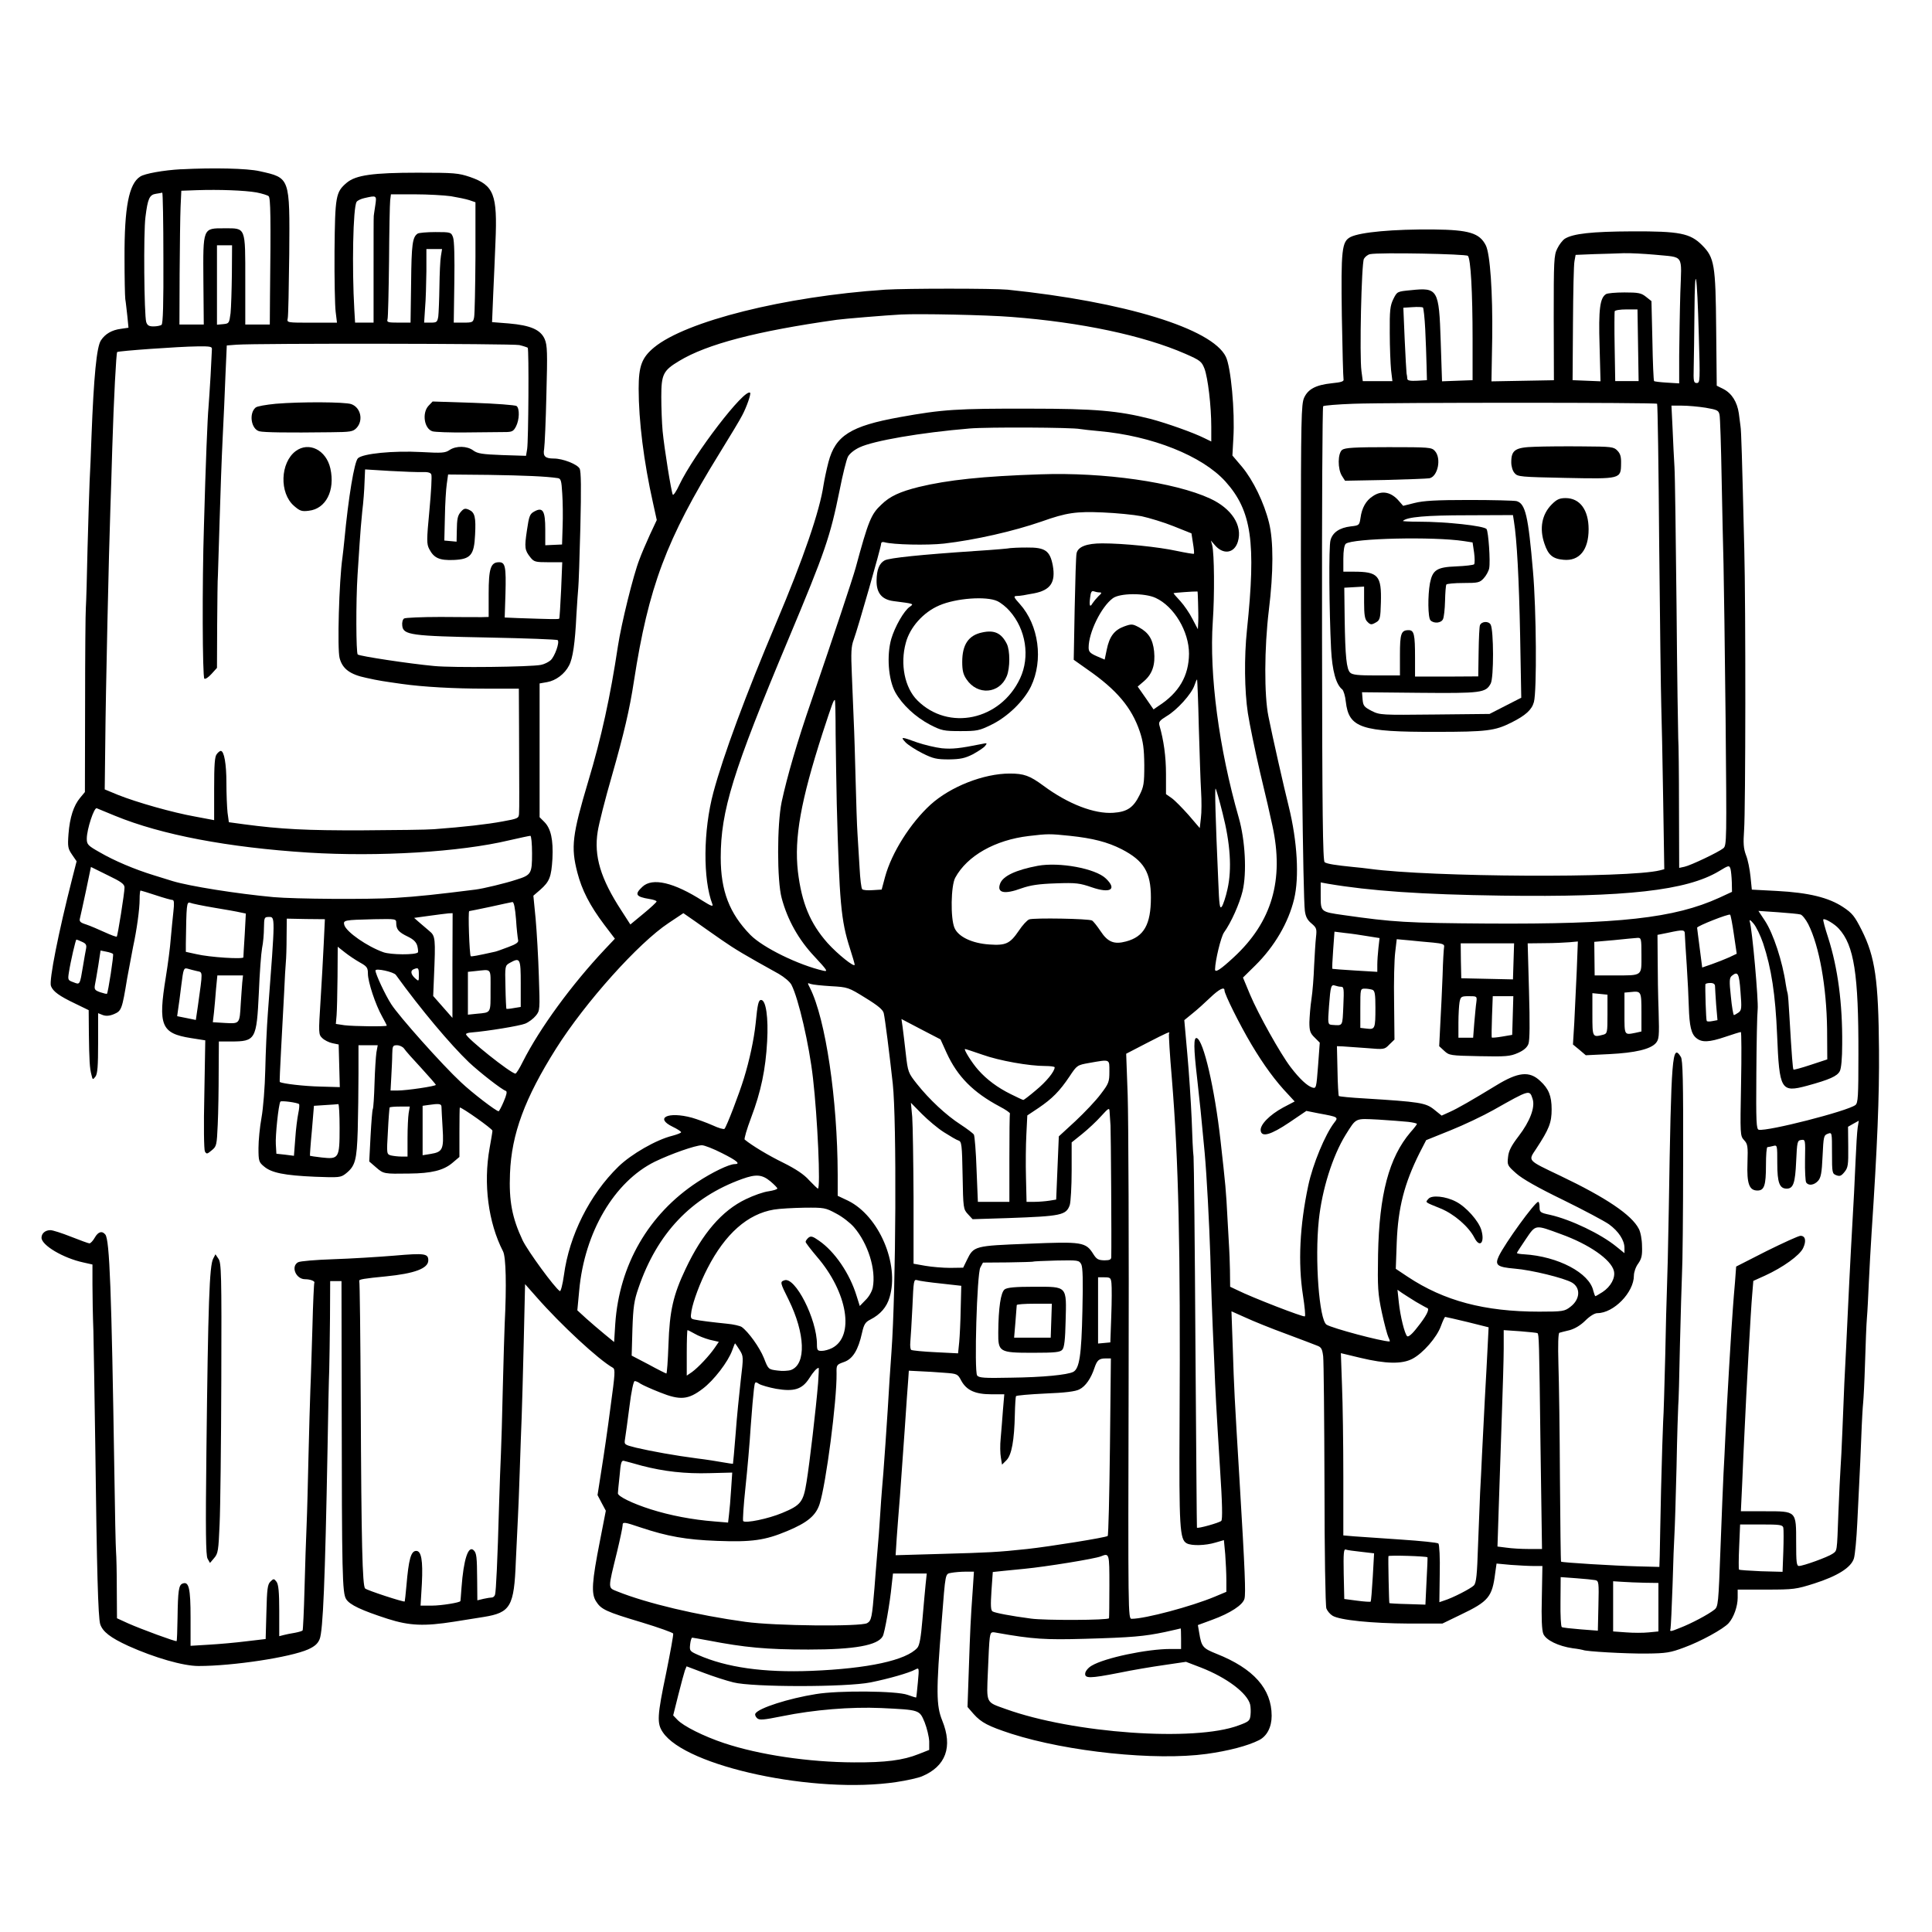 <?xml version="1.0" standalone="no"?>
<!DOCTYPE svg PUBLIC "-//W3C//DTD SVG 20010904//EN"
 "http://www.w3.org/TR/2001/REC-SVG-20010904/DTD/svg10.dtd">
<svg version="1.0" xmlns="http://www.w3.org/2000/svg"
 width="1024pt" height="1024pt" viewBox="0 0 1024 1024"
 preserveAspectRatio="xMidYMid meet">
<g transform="translate(0,1024) scale(0.1,-0.1)"
fill="#000000" stroke="none">
<path d="M960 9343 c-92 -5 -194 -23 -217 -39 -60 -38 -84 -163 -83 -429 0
-104 2 -203 4 -220 3 -16 7 -58 11 -91 l6 -61 -41 -6 c-47 -6 -83 -27 -105
-61 -23 -34 -38 -193 -50 -507 -3 -84 -7 -192 -10 -239 -2 -47 -7 -206 -11
-355 -3 -148 -7 -290 -9 -315 -2 -25 -4 -255 -4 -512 l-1 -466 -25 -30 c-35
-42 -55 -104 -62 -192 -5 -68 -3 -78 19 -110 l24 -35 -23 -90 c-73 -286 -124
-542 -113 -571 11 -29 44 -53 128 -93 l72 -35 1 -125 c2 -142 4 -182 14 -219
6 -26 7 -26 21 -8 11 15 14 57 14 178 l0 158 25 -10 c17 -6 35 -5 59 5 40 17
43 25 70 190 10 55 24 129 31 165 20 92 35 201 35 254 0 25 2 46 5 46 2 0 39
-11 81 -25 42 -14 82 -25 88 -25 9 0 10 -17 5 -62 -4 -35 -10 -99 -14 -143 -3
-44 -15 -135 -26 -203 -42 -258 -25 -299 133 -324 l76 -12 -5 -286 c-4 -168
-2 -293 3 -303 9 -15 12 -14 36 6 26 21 27 27 32 137 3 63 5 188 5 278 l1 162
63 0 c132 0 137 9 149 260 4 102 12 208 17 235 6 28 10 76 10 108 1 54 2 57
26 57 34 0 34 9 -5 -505 -6 -77 -12 -214 -14 -305 -2 -91 -11 -205 -20 -254
-9 -49 -16 -121 -16 -161 0 -69 2 -75 30 -98 39 -33 107 -47 270 -54 129 -5
136 -4 163 17 50 40 58 70 63 229 2 80 4 215 4 299 l0 152 51 0 51 0 -7 -38
c-3 -21 -8 -95 -10 -164 -2 -70 -6 -131 -9 -136 -3 -5 -8 -70 -12 -143 l-7
-135 37 -32 c39 -34 42 -34 176 -32 117 1 180 17 226 55 l39 33 0 131 c0 72 1
131 2 131 13 0 173 -113 173 -123 0 -6 -7 -48 -15 -92 -34 -190 -7 -395 71
-547 16 -30 19 -184 9 -383 -2 -38 -6 -191 -10 -340 -3 -148 -8 -306 -10 -350
-2 -44 -7 -168 -10 -275 -8 -294 -16 -453 -21 -471 -2 -9 -10 -16 -17 -16 -6
0 -27 -3 -44 -7 l-33 -8 -1 109 c-1 121 -3 141 -18 156 -29 29 -54 -48 -65
-198 -3 -38 -5 -71 -6 -71 -2 -8 -102 -24 -150 -24 l-61 0 7 118 c6 122 -3
172 -30 172 -28 0 -40 -44 -52 -185 -4 -44 -8 -81 -9 -83 -4 -5 -200 59 -210
69 -14 14 -20 239 -23 979 -2 354 -5 647 -8 651 -4 8 27 13 141 24 152 15 225
42 225 85 0 36 -19 39 -180 25 -85 -7 -231 -16 -323 -19 -92 -3 -176 -10 -187
-16 -40 -22 -12 -90 37 -90 27 0 54 -10 49 -19 -2 -3 -7 -107 -10 -231 -4
-124 -8 -274 -11 -335 -2 -60 -7 -220 -10 -355 -3 -135 -7 -299 -10 -365 -3
-66 -8 -217 -11 -335 -3 -118 -8 -218 -10 -221 -2 -4 -21 -9 -41 -13 -21 -3
-48 -9 -60 -12 l-23 -6 0 134 c0 101 -4 139 -14 154 -14 18 -16 18 -33 1 -15
-15 -18 -39 -21 -161 l-4 -143 -102 -12 c-55 -7 -145 -15 -198 -18 l-98 -6 0
150 c0 155 -9 193 -42 180 -21 -7 -25 -39 -27 -181 -1 -66 -3 -122 -5 -124 -5
-4 -187 63 -257 94 l-59 27 -1 156 c0 86 -2 174 -4 196 -2 22 -6 213 -9 425
-15 958 -25 1230 -48 1257 -17 21 -38 15 -56 -17 -9 -16 -22 -30 -28 -30 -5 0
-49 16 -97 35 -48 19 -97 35 -110 35 -27 0 -47 -17 -47 -40 0 -40 115 -108
221 -131 l49 -11 0 -106 c0 -59 2 -170 5 -247 2 -77 6 -351 10 -610 8 -659 15
-905 26 -943 13 -40 54 -72 150 -116 138 -62 290 -106 371 -106 183 0 486 46
581 88 35 16 51 30 61 54 18 42 29 310 42 1008 3 190 7 379 9 420 1 41 3 164
4 273 l1 197 30 0 30 0 1 -642 c1 -913 3 -1012 24 -1044 19 -30 81 -59 220
-104 116 -37 194 -40 352 -15 54 9 125 20 157 25 142 23 161 55 170 295 4 88
9 192 11 230 2 39 7 153 10 255 3 102 8 228 10 280 2 52 7 232 11 400 l7 304
61 -69 c129 -147 329 -332 404 -374 14 -8 12 -31 -12 -207 -14 -110 -36 -260
-48 -334 l-21 -134 22 -42 22 -41 -31 -159 c-43 -218 -47 -280 -21 -321 27
-43 52 -55 243 -112 89 -27 164 -54 166 -59 2 -6 -15 -99 -37 -208 -48 -229
-50 -268 -18 -315 121 -182 807 -329 1238 -264 55 8 116 22 135 30 127 53 165
156 108 296 -32 79 -33 154 -3 524 21 268 18 252 52 259 16 3 50 6 74 6 l45 0
-6 -92 c-12 -166 -14 -220 -21 -424 l-7 -201 32 -37 c41 -46 78 -65 200 -105
300 -96 764 -144 1035 -107 116 16 219 43 278 73 42 21 67 69 67 129 0 143
-96 251 -293 329 -72 29 -79 37 -91 111 l-7 41 76 28 c96 35 163 79 171 112 7
28 3 143 -26 623 -28 465 -29 484 -36 703 l-7 197 74 -33 c41 -19 137 -58 214
-86 77 -29 152 -57 166 -63 22 -8 27 -17 32 -56 3 -26 6 -332 7 -680 0 -360 5
-643 10 -657 5 -13 19 -30 32 -38 37 -24 210 -41 403 -42 l180 0 95 46 c151
72 169 95 185 223 l7 49 75 -7 c42 -3 97 -6 122 -6 l46 0 -3 -166 c-3 -111 0
-175 8 -194 14 -33 80 -65 156 -76 27 -3 51 -8 54 -9 13 -8 227 -20 335 -19
107 1 129 5 201 32 88 32 208 98 236 129 27 30 48 89 48 135 l0 43 153 0 c144
0 157 2 252 32 125 40 196 85 211 133 6 19 14 105 18 190 4 85 9 187 11 225 2
39 7 140 10 225 3 85 8 169 10 185 2 17 7 111 10 210 3 99 7 207 10 240 3 33
7 116 10 185 3 69 10 190 15 270 30 452 41 720 39 965 -3 371 -20 493 -92 636
-37 73 -49 89 -99 122 -76 50 -181 76 -350 85 l-133 7 -7 69 c-4 39 -14 90
-24 114 -13 35 -15 62 -10 133 8 107 9 1186 1 1489 -12 493 -16 629 -20 651
-2 13 -6 44 -9 69 -9 60 -37 105 -81 128 l-36 18 -3 300 c-3 341 -9 379 -75
445 -63 63 -119 74 -371 73 -214 -1 -312 -12 -356 -39 -12 -8 -30 -31 -40 -52
-18 -35 -19 -64 -19 -368 l1 -330 -166 -3 -165 -3 4 231 c3 241 -11 445 -34
490 -33 65 -89 82 -275 84 -215 2 -390 -14 -442 -40 -46 -24 -51 -64 -46 -419
3 -176 7 -327 9 -335 3 -11 -11 -16 -62 -21 -85 -9 -126 -31 -147 -77 -15 -34
-17 -110 -17 -832 0 -807 11 -1810 21 -1887 4 -31 13 -49 35 -67 27 -23 29
-29 24 -73 -3 -26 -7 -95 -10 -153 -2 -58 -8 -136 -14 -175 -6 -38 -10 -94
-11 -123 0 -45 4 -58 28 -81 l27 -27 -9 -122 c-9 -118 -10 -122 -30 -116 -27
8 -68 46 -116 109 -54 71 -171 280 -215 385 l-37 89 66 65 c101 100 175 226
205 351 28 116 17 306 -28 489 -26 104 -87 373 -108 479 -23 111 -22 365 2
562 25 204 25 369 1 465 -26 106 -84 225 -143 296 l-51 60 5 91 c9 143 -13
379 -40 433 -73 149 -536 291 -1157 355 -73 7 -537 7 -648 0 -535 -36 -1056
-167 -1225 -306 -65 -54 -82 -98 -82 -219 0 -169 27 -387 76 -605 l20 -91 -37
-79 c-20 -44 -45 -102 -55 -130 -32 -81 -96 -341 -114 -460 -40 -266 -88 -486
-157 -715 -85 -285 -93 -349 -58 -484 24 -93 66 -175 142 -276 l57 -75 -52
-55 c-177 -188 -346 -419 -436 -597 -17 -35 -35 -63 -39 -63 -24 0 -262 190
-262 209 0 4 12 8 28 9 86 7 257 35 286 47 19 8 44 27 56 42 22 27 22 32 16
210 -3 99 -11 236 -17 303 l-12 123 36 31 c50 44 59 68 65 165 5 100 -8 160
-43 195 l-25 25 0 355 0 354 40 7 c46 8 93 43 116 88 20 37 32 119 39 267 4
63 8 128 10 145 2 16 7 160 11 320 5 209 4 297 -4 312 -13 23 -89 53 -136 53
-47 0 -59 12 -52 51 3 19 9 149 12 289 6 221 5 260 -9 293 -22 50 -75 73 -190
83 l-89 7 6 146 c4 80 9 206 12 278 11 253 -8 301 -134 345 -62 21 -83 23
-277 23 -240 0 -329 -13 -377 -53 -59 -50 -62 -70 -65 -362 -1 -146 2 -291 6
-322 l7 -58 -133 0 c-133 0 -133 0 -128 23 3 12 6 166 8 342 3 407 5 402 -157
438 -65 15 -247 19 -416 10z m400 -123 c30 -6 59 -15 64 -20 10 -10 12 -108 7
-532 l-1 -148 -65 0 -65 0 0 233 c0 287 4 277 -110 277 -116 0 -114 6 -112
-281 l2 -229 -65 0 -64 0 1 268 c1 147 3 306 5 354 l4 87 82 3 c119 4 254 -1
317 -12z m-494 -347 c1 -243 -2 -350 -10 -355 -6 -4 -25 -8 -42 -8 -24 0 -33
5 -39 23 -11 37 -15 476 -4 557 12 97 21 118 56 123 15 2 30 5 33 6 3 0 6
-155 6 -346z m1524 327 c36 -6 80 -15 98 -21 l32 -11 0 -290 c-1 -160 -4 -304
-7 -319 -5 -27 -8 -29 -57 -29 l-51 0 3 212 c2 133 0 223 -7 241 -10 26 -12
27 -93 27 -46 0 -88 -4 -94 -8 -28 -18 -33 -57 -35 -260 l-3 -212 -64 0 c-56
0 -63 2 -58 18 3 9 6 148 8 307 1 160 4 305 6 323 l4 32 127 0 c69 0 155 -5
191 -10z m-401 -49 c-4 -27 -8 -52 -8 -55 -1 -3 -1 -132 -1 -286 l0 -280 -49
0 -49 0 -4 68 c-13 222 -7 542 12 572 4 7 23 16 41 20 66 15 66 15 58 -39z
m-760 -363 c-1 -84 -4 -178 -7 -208 -7 -53 -8 -55 -39 -58 l-33 -3 0 210 0
211 40 0 40 0 -1 -152z m1108 95 c-4 -21 -7 -94 -8 -163 -1 -69 -4 -140 -6
-157 -5 -30 -8 -33 -40 -33 l-35 0 5 78 c4 42 6 130 7 195 l0 117 41 0 42 0
-6 -37z m5443 1 c15 -15 25 -190 25 -444 l0 -215 -81 -3 -81 -3 -7 213 c-9
275 -15 285 -158 270 -73 -7 -73 -7 -93 -47 -17 -35 -20 -59 -19 -180 0 -77 4
-166 7 -197 l7 -58 -79 0 -78 0 -7 53 c-11 79 0 571 13 595 6 11 21 23 33 25
48 10 508 1 518 -9z m991 6 c158 -16 142 8 135 -203 -3 -100 -5 -249 -6 -331
l0 -148 -65 4 c-35 2 -66 6 -68 8 -3 3 -7 99 -9 214 l-5 210 -29 23 c-25 20
-40 23 -114 23 -47 0 -91 -4 -98 -9 -32 -20 -40 -80 -34 -273 l5 -189 -74 3
-74 3 2 299 c1 164 4 314 8 332 l6 33 97 4 c53 1 125 4 158 5 34 1 108 -3 165
-8z m233 -427 c7 -241 7 -253 -11 -253 -16 0 -18 8 -16 82 1 46 3 180 4 298 2
275 14 210 23 -127z m-1450 32 c3 -60 6 -146 7 -190 l2 -80 -51 -3 c-37 -2
-52 1 -53 10 0 7 -2 20 -4 29 -1 9 -6 91 -10 182 l-7 166 48 3 c27 2 52 1 56
-2 3 -3 9 -54 12 -115z m1128 -85 l3 -190 -62 0 -62 0 -3 180 c-2 99 -1 185 0
190 2 6 30 10 62 10 l59 0 3 -190z m-3319 150 c365 -28 697 -98 919 -195 80
-35 87 -41 102 -79 18 -48 36 -197 36 -309 l0 -77 -37 18 c-58 29 -199 79
-286 102 -170 43 -294 54 -637 54 -389 1 -464 -4 -691 -45 -261 -47 -341 -98
-378 -238 -11 -42 -22 -96 -26 -121 -20 -137 -106 -389 -251 -731 -161 -381
-280 -702 -333 -899 -54 -202 -56 -461 -5 -593 5 -14 -8 -9 -51 18 -153 98
-267 125 -320 75 -43 -40 -36 -53 38 -65 20 -3 37 -9 37 -13 0 -4 -31 -33 -70
-65 l-69 -57 -47 73 c-111 170 -147 290 -126 420 6 40 40 174 76 298 63 221
93 348 116 499 77 498 171 750 452 1205 58 94 113 185 122 204 24 45 47 113
42 119 -28 27 -298 -325 -376 -489 -15 -33 -31 -56 -34 -51 -8 14 -45 244 -54
337 -4 44 -7 126 -7 182 0 119 10 139 95 190 147 89 410 158 835 218 34 5 263
24 340 28 100 5 450 -2 588 -13z m-2610 -149 c21 -5 41 -12 44 -14 7 -7 4
-492 -3 -537 l-6 -36 -126 4 c-106 4 -131 8 -153 24 -33 25 -91 26 -126 3 -23
-16 -42 -17 -149 -11 -151 8 -311 -8 -337 -33 -19 -19 -50 -204 -72 -436 -3
-33 -8 -73 -10 -90 -18 -124 -28 -486 -15 -533 15 -57 55 -87 142 -105 67 -15
90 -18 188 -32 113 -16 278 -25 438 -25 l182 0 1 -207 c1 -327 2 -426 0 -454
-1 -26 -5 -28 -88 -43 -81 -15 -203 -29 -363 -41 -36 -3 -207 -5 -380 -6 -295
-1 -431 6 -626 32 l-81 11 -7 51 c-3 29 -6 100 -6 158 0 100 -12 169 -30 169
-4 0 -14 -7 -21 -17 -11 -12 -14 -56 -14 -183 l0 -167 -101 19 c-118 21 -309
75 -409 115 l-70 29 3 254 c2 249 19 1015 27 1235 2 61 7 205 10 320 8 264 21
504 26 509 6 6 328 29 424 30 72 1 80 -1 78 -17 0 -10 -4 -73 -7 -140 -4 -67
-9 -142 -11 -167 -5 -52 -15 -294 -24 -625 -10 -311 -8 -801 2 -812 5 -4 22 7
38 25 l29 32 1 228 c1 125 2 243 4 262 1 19 5 150 9 290 4 140 11 336 16 435
5 99 12 251 15 337 l7 157 52 4 c114 8 1464 6 1499 -2z m6030 -311 c3 -3 8
-338 11 -745 4 -407 9 -792 11 -855 2 -63 7 -284 10 -491 l6 -376 -23 -6
c-168 -42 -1216 -36 -1538 8 -19 3 -60 7 -90 10 -89 9 -136 16 -149 25 -10 6
-13 259 -14 1208 -1 660 2 1204 6 1209 5 4 77 10 160 13 190 7 1604 7 1610 0z
m257 -21 c63 -11 69 -14 74 -38 3 -14 8 -165 11 -336 3 -170 8 -375 10 -455 2
-80 7 -448 11 -818 6 -651 6 -673 -12 -688 -26 -21 -173 -91 -206 -98 l-28 -6
-1 322 c0 178 -2 341 -4 363 -1 22 -6 337 -9 700 -4 363 -8 696 -11 740 -3 44
-7 135 -10 203 l-6 122 56 0 c31 0 87 -5 125 -11z m-3315 -113 c11 -2 56 -7
100 -11 281 -25 547 -131 670 -267 139 -155 163 -320 114 -788 -15 -143 -13
-322 5 -440 9 -58 38 -199 65 -315 28 -115 57 -242 65 -281 63 -288 -3 -511
-204 -697 -70 -65 -100 -85 -100 -65 1 48 31 171 47 195 39 54 83 154 99 220
23 97 14 269 -20 388 -106 370 -157 761 -138 1040 10 143 8 360 -3 405 l-7 25
19 -22 c45 -55 105 -47 124 16 26 86 -33 176 -148 229 -187 86 -563 140 -898
128 -307 -10 -492 -30 -645 -67 -100 -25 -153 -49 -198 -93 -55 -51 -69 -85
-137 -336 -16 -58 -115 -355 -233 -700 -77 -222 -130 -406 -159 -540 -25 -120
-25 -418 0 -510 31 -116 90 -221 174 -310 68 -73 73 -81 47 -75 -131 30 -320
122 -387 190 -111 114 -157 233 -157 410 0 247 64 455 359 1158 195 465 221
542 271 788 16 82 36 162 44 178 9 17 34 37 62 50 74 35 322 78 584 100 92 8
544 6 585 -3z m-3487 -228 c29 1 45 -3 48 -13 4 -8 -1 -94 -10 -190 -15 -158
-15 -178 -1 -205 25 -48 54 -61 130 -58 90 4 108 26 113 133 5 93 -1 119 -32
133 -20 9 -27 7 -41 -8 -20 -22 -23 -38 -24 -108 l-1 -53 -32 3 -33 3 3 125
c1 69 6 148 10 175 l7 50 215 -2 c192 -3 305 -8 365 -17 18 -2 21 -13 25 -82
3 -43 4 -122 2 -174 l-3 -96 -45 -2 -44 -2 0 84 c0 99 -13 120 -58 95 -24 -13
-28 -24 -39 -99 -14 -93 -12 -106 18 -144 19 -24 27 -26 95 -26 l74 0 -6 -147
c-4 -82 -8 -150 -10 -152 -4 -4 -43 -3 -219 3 l-70 3 4 125 c4 145 -1 168 -34
168 -44 0 -55 -32 -55 -167 l0 -123 -37 -1 c-21 0 -119 0 -218 1 -99 0 -186
-4 -193 -8 -8 -5 -12 -22 -10 -38 5 -50 47 -55 455 -63 199 -4 365 -10 369
-14 11 -11 -15 -85 -37 -106 -11 -10 -35 -22 -52 -25 -53 -11 -465 -16 -566
-6 -130 12 -394 52 -405 61 -9 8 -10 282 -1 421 3 46 8 121 11 168 3 47 9 123
14 170 6 47 11 116 12 153 l3 69 130 -8 c72 -4 149 -7 173 -6z m3812 -234 c41
-9 118 -32 170 -53 l95 -38 8 -52 c5 -29 7 -54 5 -56 -2 -2 -43 5 -91 15 -96
21 -281 40 -395 40 -83 0 -129 -18 -136 -53 -3 -12 -7 -144 -10 -293 l-5 -271
72 -51 c156 -108 235 -202 278 -329 18 -54 23 -90 24 -178 0 -98 -3 -115 -25
-159 -33 -67 -66 -89 -139 -94 -100 -7 -239 46 -370 143 -73 54 -104 65 -179
65 -138 0 -314 -69 -420 -165 -106 -97 -206 -254 -241 -383 l-18 -67 -48 -3
c-26 -2 -51 0 -55 5 -5 4 -11 55 -14 113 -4 58 -8 139 -11 180 -3 41 -7 170
-10 285 -3 116 -7 257 -10 315 -2 58 -7 168 -10 245 -5 116 -4 148 10 185 23
63 145 490 145 507 0 9 7 12 18 9 45 -13 227 -17 316 -7 164 19 367 65 517
117 132 47 183 54 324 48 72 -3 164 -12 205 -20z m-222 -404 c13 0 12 -4 -6
-20 -11 -11 -25 -28 -31 -37 -14 -25 -19 -14 -13 30 3 28 8 37 19 33 8 -3 22
-6 31 -6z m522 -55 c1 -33 2 -78 1 -100 l-2 -40 -29 55 c-15 30 -44 72 -64 94
-20 21 -36 40 -36 42 0 2 109 10 127 9 1 0 2 -27 3 -60z m-225 26 c98 -45 177
-178 177 -296 -1 -117 -53 -207 -162 -277 l-26 -18 -42 61 -42 60 35 30 c43
38 59 86 52 157 -7 64 -29 99 -80 127 -34 18 -39 19 -78 5 -53 -19 -79 -54
-93 -123 l-11 -53 -42 18 c-36 16 -43 24 -43 46 0 80 67 216 128 261 37 28
169 29 227 2z m229 -686 c4 -137 9 -290 12 -339 3 -49 3 -113 -1 -142 l-6 -53
-59 69 c-33 37 -73 78 -90 90 l-30 21 0 107 c0 92 -12 179 -35 258 -5 17 2 26
38 48 55 32 133 118 148 164 6 18 12 32 14 30 1 -2 6 -115 9 -253z m-1925 -37
c1 -101 4 -266 6 -368 14 -523 22 -618 70 -767 14 -43 25 -82 25 -86 0 -17
-91 56 -144 115 -92 104 -137 212 -157 379 -20 178 15 374 131 734 52 159 58
175 65 175 2 0 4 -82 4 -182z m2051 -418 c41 -160 50 -296 26 -402 -9 -42 -23
-83 -30 -93 -11 -15 -14 6 -19 136 -15 337 -19 494 -14 489 3 -3 20 -61 37
-130z m-5870 -14 c246 -101 599 -168 1025 -195 371 -23 803 3 1063 65 57 13
108 24 113 24 5 0 9 -42 9 -93 0 -108 -4 -115 -85 -140 -54 -18 -174 -47 -215
-52 -198 -25 -308 -37 -425 -44 -145 -9 -532 -6 -645 4 -195 18 -446 58 -535
85 -16 5 -61 19 -100 31 -101 31 -210 77 -287 122 -62 35 -68 41 -68 72 0 49
39 168 53 161 7 -3 50 -21 97 -40z m5060 -106 c123 -13 200 -33 275 -71 118
-61 155 -122 155 -256 0 -143 -37 -208 -132 -233 -63 -17 -97 -3 -135 55 -18
27 -38 52 -45 56 -17 10 -308 15 -333 6 -11 -4 -36 -31 -55 -60 -47 -69 -69
-79 -156 -73 -92 6 -165 41 -185 88 -22 51 -19 224 4 266 63 116 211 200 390
221 101 12 111 12 217 1z m3509 -246 l1 -51 -67 -31 c-239 -109 -533 -141
-1228 -137 -432 3 -498 7 -765 45 -120 17 -120 17 -120 101 l0 72 38 -7 c224
-38 493 -57 922 -63 659 -9 979 27 1150 129 53 32 55 33 62 13 3 -11 6 -43 7
-71z m-8519 -28 c0 -29 -36 -255 -41 -260 -2 -3 -31 8 -64 23 -33 15 -77 34
-98 41 -32 10 -38 16 -33 34 3 11 17 77 32 146 l26 125 89 -44 c71 -34 89 -47
89 -65z m475 -107 c61 -10 123 -21 139 -25 l29 -6 -6 -112 c-4 -61 -7 -115 -7
-120 0 -11 -179 0 -250 17 l-55 12 0 43 c3 207 4 224 23 217 9 -4 67 -16 127
-26z m1600 -61 c3 -51 9 -100 11 -110 4 -12 -9 -22 -53 -38 -32 -12 -62 -23
-68 -24 -94 -21 -127 -27 -130 -24 -7 8 -15 238 -8 239 4 0 55 11 113 23 58
13 110 24 116 25 8 0 14 -31 19 -91z m6808 25 c9 -2 28 -26 41 -51 59 -117 97
-332 100 -557 l1 -160 -88 -29 c-48 -16 -89 -27 -91 -25 -4 4 -9 67 -22 288
-3 57 -7 109 -9 115 -2 6 -7 28 -10 49 -17 120 -66 269 -110 336 l-35 53 103
-7 c56 -4 110 -9 120 -12z m-7145 -270 l0 -278 -51 58 -51 58 4 97 c9 210 8
221 -25 248 -16 14 -41 35 -55 47 l-25 22 80 11 c44 6 90 12 102 13 l22 1 -1
-277z m1427 135 c72 -50 121 -79 303 -180 29 -17 59 -42 67 -58 37 -72 94
-317 114 -495 24 -207 41 -585 26 -585 -2 0 -23 20 -46 44 -27 31 -71 60 -137
93 -80 39 -166 91 -205 123 -4 3 11 55 34 116 52 137 77 256 85 405 7 124 -6
219 -32 219 -14 0 -19 -22 -29 -125 -9 -85 -33 -196 -62 -290 -25 -82 -91
-254 -103 -268 -4 -4 -32 4 -64 19 -32 14 -81 32 -109 40 -126 34 -199 -1
-102 -48 25 -12 45 -25 45 -29 0 -4 -21 -12 -47 -19 -85 -21 -217 -97 -285
-163 -153 -149 -261 -365 -289 -575 -7 -50 -17 -89 -22 -85 -27 17 -169 211
-197 269 -56 119 -73 209 -67 354 8 210 79 400 244 662 156 247 438 561 597
666 l78 52 62 -43 c33 -24 97 -68 141 -99z m5365 29 l15 -102 -40 -19 c-22
-10 -63 -26 -91 -36 l-52 -18 -13 101 c-7 56 -14 106 -14 110 0 9 167 75 175
69 3 -2 12 -49 20 -105z m-7474 -46 c-3 -69 -11 -206 -17 -304 -11 -173 -11
-180 9 -199 11 -11 35 -23 53 -27 l34 -7 3 -113 3 -113 -106 3 c-84 2 -195 15
-212 24 -2 1 2 80 7 176 5 96 12 230 16 299 3 69 7 141 9 160 2 19 4 79 4 133
l1 98 101 -2 101 -1 -6 -127z m384 107 c0 -34 13 -49 61 -72 31 -15 45 -29 51
-50 4 -17 5 -32 3 -34 -13 -14 -144 -13 -183 1 -85 30 -196 107 -207 144 -7
26 -2 27 158 31 116 2 117 2 117 -20z m7245 -108 c44 -133 65 -271 74 -485 12
-293 20 -307 158 -270 121 33 160 51 174 77 8 14 13 69 13 143 2 216 -23 404
-74 564 -17 52 -29 96 -26 98 7 7 60 -24 82 -49 81 -88 105 -241 104 -668 0
-223 -2 -256 -16 -267 -45 -33 -464 -140 -512 -131 -13 3 -15 38 -13 298 1
162 4 315 7 340 5 43 -29 427 -42 466 -3 12 4 8 20 -11 14 -16 37 -64 51 -105z
m-415 48 c0 -13 5 -86 10 -163 5 -77 10 -176 11 -220 3 -103 13 -146 40 -167
29 -24 67 -23 155 7 41 14 77 25 81 25 3 0 4 -124 1 -275 -5 -270 -5 -275 16
-298 19 -20 21 -32 18 -120 -4 -111 9 -147 53 -147 36 0 45 27 45 134 0 53 3
96 8 96 4 0 17 3 30 6 22 6 22 5 22 -92 0 -103 12 -134 50 -134 35 0 45 30 50
144 5 105 6 111 27 114 22 3 22 1 20 -105 -1 -59 2 -114 6 -120 12 -19 42 -15
63 8 15 17 20 41 24 131 5 104 6 111 28 119 22 8 22 8 22 -102 0 -105 1 -110
23 -118 18 -7 26 -4 43 17 19 23 21 38 20 133 l-1 107 28 16 29 16 -6 -37 c-3
-21 -8 -99 -11 -173 -6 -136 -7 -162 -25 -480 -5 -96 -12 -231 -15 -300 -3
-69 -8 -163 -10 -210 -6 -108 -13 -254 -20 -445 -3 -82 -8 -172 -10 -200 -2
-27 -7 -131 -11 -230 -8 -219 -6 -202 -32 -221 -25 -17 -154 -64 -177 -64 -13
0 -15 20 -15 125 0 168 3 165 -166 165 l-127 0 7 148 c3 81 9 201 12 267 10
220 34 659 41 733 l6 73 62 28 c94 43 184 107 202 146 18 38 12 65 -14 65 -10
0 -91 -37 -180 -81 l-161 -82 -6 -81 c-4 -45 -9 -106 -11 -136 -8 -100 -33
-522 -40 -680 -3 -63 -7 -153 -10 -200 -2 -47 -10 -224 -16 -395 -11 -298 -12
-311 -33 -327 -30 -24 -121 -73 -184 -97 -49 -20 -53 -20 -48 -4 2 10 7 115
11 233 3 118 8 240 10 270 2 30 7 190 11 355 3 165 8 311 9 325 2 14 6 158 9
320 4 162 9 333 11 380 3 47 6 319 6 606 1 420 -2 525 -12 542 -46 74 -51 11
-64 -803 -3 -192 -8 -386 -10 -430 -2 -44 -6 -204 -9 -355 -4 -151 -8 -306
-11 -345 -2 -38 -7 -200 -11 -360 -3 -159 -7 -317 -7 -350 l-2 -60 -115 3
c-120 3 -402 20 -406 25 -2 1 -4 200 -6 442 -1 242 -5 514 -8 604 -3 105 -1
165 5 167 6 2 30 8 55 14 28 8 58 26 83 51 23 23 49 39 63 39 87 0 194 110
194 199 0 18 10 47 23 64 18 26 22 44 20 93 0 34 -8 75 -17 91 -38 74 -173
165 -416 281 -178 85 -171 78 -128 143 69 105 82 139 82 209 0 72 -16 110 -61
151 -57 54 -117 47 -233 -24 -128 -78 -206 -123 -247 -141 l-42 -19 -41 33
c-44 35 -77 40 -367 58 -73 4 -134 10 -137 13 -2 2 -6 63 -7 134 l-3 130 29
-1 c17 -1 73 -5 127 -9 95 -8 96 -8 122 19 l27 26 -2 197 c-2 109 1 229 6 267
l8 68 66 -6 c36 -4 94 -9 127 -12 50 -5 61 -9 58 -23 -2 -9 -6 -77 -8 -151 -3
-74 -8 -189 -12 -255 l-6 -120 27 -25 c26 -24 32 -25 185 -28 142 -3 164 -1
205 17 30 13 49 29 56 48 7 19 8 109 3 280 l-7 253 89 1 c49 0 109 3 133 5
l44 4 -6 -157 c-4 -87 -10 -210 -13 -274 l-7 -115 34 -28 34 -29 125 6 c138 7
217 26 246 58 17 20 19 34 15 168 -3 80 -5 204 -5 276 l-1 130 55 11 c83 18
90 17 90 -8z m-1681 -10 l63 -10 -6 -52 c-3 -28 -6 -68 -6 -89 l0 -38 -117 7
c-65 4 -119 8 -121 9 -2 2 0 47 4 100 l7 97 56 -7 c31 -3 85 -11 120 -17z
m1451 -102 c0 -111 8 -106 -147 -106 l-101 0 -1 89 -1 89 103 9 c56 6 112 11
125 12 21 1 22 -2 22 -93z m-8265 72 c21 -9 25 -17 21 -37 -3 -14 -10 -55 -16
-91 -17 -102 -16 -100 -51 -86 -29 10 -30 13 -24 51 9 59 36 175 40 175 2 0
16 -5 30 -12z m7587 -103 l-3 -96 -137 3 -137 3 -2 93 -1 92 141 0 142 0 -3
-95z m-6115 -6 c38 -21 43 -28 43 -60 0 -43 40 -164 75 -226 14 -25 25 -47 25
-49 0 -6 -174 -4 -224 2 l-46 7 4 46 c2 25 4 117 5 204 l1 159 38 -30 c20 -16
56 -40 79 -53z m-1308 45 c5 -5 -26 -204 -32 -211 -2 -2 -18 2 -36 8 -28 10
-32 15 -28 38 3 14 11 61 18 104 l12 79 30 -6 c17 -3 33 -9 36 -12z m2161
-158 l0 -123 -37 -6 c-20 -4 -38 -5 -39 -4 -1 1 -4 53 -5 116 -3 111 -2 113
22 127 56 31 59 26 59 -110z m-1716 67 c32 -7 31 4 5 -184 l-11 -75 -49 10
-50 10 5 36 c3 19 11 77 17 128 11 88 13 93 33 88 12 -4 34 -9 50 -13z m1176
-20 c0 -35 0 -36 -20 -18 -23 21 -26 41 -7 48 24 10 27 7 27 -30z m-122 0
c133 -184 288 -368 388 -464 58 -54 173 -144 195 -151 8 -3 4 -21 -11 -56 -12
-29 -25 -52 -27 -52 -13 0 -141 98 -200 154 -100 93 -328 349 -369 413 -32 49
-84 161 -84 179 0 14 96 -7 108 -23z m502 -83 c0 -122 4 -116 -72 -123 l-48
-5 0 114 0 113 38 4 c91 9 82 21 82 -103z m6625 -7 c7 -87 6 -98 -11 -110 -10
-7 -21 -13 -24 -13 -3 0 -11 44 -16 98 -9 83 -8 99 5 110 32 26 39 14 46 -85z
m-7941 50 c-2 -21 -5 -72 -8 -113 -6 -107 -5 -106 -82 -102 l-66 4 6 51 c3 29
8 85 11 125 l7 72 68 0 68 0 -4 -37z m3121 -20 c88 -5 92 -6 182 -62 67 -41
93 -63 97 -81 7 -30 30 -212 48 -375 21 -196 17 -1088 -7 -1420 -2 -33 -7 -98
-10 -145 -10 -181 -35 -537 -40 -580 -2 -25 -7 -88 -10 -140 -3 -52 -10 -147
-16 -210 -5 -63 -12 -142 -14 -175 -13 -158 -16 -175 -39 -188 -34 -19 -490
-15 -646 7 -255 35 -521 98 -678 161 -51 21 -51 8 -1 212 16 67 29 129 29 138
0 20 7 19 96 -11 141 -47 241 -65 405 -71 184 -7 254 3 371 52 108 45 152 82
172 143 34 105 92 549 90 693 -1 45 0 46 39 60 47 16 76 64 96 155 10 45 18
57 44 70 53 27 87 66 102 118 53 177 -57 432 -220 512 l-55 26 0 112 c-1 400
-64 825 -147 990 -14 27 -14 28 3 21 11 -4 60 -9 109 -12z m4685 0 c0 -10 3
-54 6 -99 l7 -81 -27 -5 c-15 -3 -28 -3 -30 1 -4 5 -9 174 -7 194 1 4 12 7 26
7 17 0 25 -6 25 -17z m-1982 -3 c15 0 16 -11 12 -102 -5 -111 -1 -104 -61
-100 -21 2 -22 5 -15 99 8 107 11 117 33 109 8 -3 22 -6 31 -6z m-618 -19 c0
-20 80 -181 143 -287 65 -109 127 -194 195 -265 l34 -37 -61 -32 c-72 -39
-124 -92 -119 -123 5 -36 54 -22 152 44 l90 61 65 -13 c104 -19 106 -20 83
-49 -48 -62 -114 -220 -138 -334 -45 -211 -55 -409 -28 -582 9 -58 14 -108 10
-111 -6 -6 -280 100 -358 139 l-38 18 -1 88 c-1 48 -3 98 -4 112 -1 14 -5 86
-9 160 -8 156 -10 173 -37 415 -31 276 -90 531 -126 543 -17 5 -17 -50 2 -213
13 -115 23 -210 40 -395 11 -122 24 -366 30 -550 5 -184 8 -276 21 -565 6
-159 10 -230 30 -553 13 -195 14 -276 7 -283 -10 -10 -124 -42 -129 -36 -1 1
-4 436 -8 967 -3 531 -8 981 -10 1000 -3 19 -7 109 -10 200 -4 91 -14 246 -23
344 l-16 179 44 36 c24 19 66 57 93 83 47 45 76 60 76 39z m784 3 c13 -5 16
-23 16 -94 0 -112 -2 -117 -45 -112 l-35 4 0 104 c0 103 0 104 24 104 13 0 31
-3 40 -6z m1426 -119 l0 -102 -31 -7 c-61 -12 -59 -15 -59 103 l0 110 33 3
c56 6 57 4 57 -107z m-180 -10 c0 -98 -1 -103 -22 -109 -58 -15 -58 -15 -58
107 l0 113 40 -4 40 -4 0 -103z m-695 63 c-3 -18 -7 -68 -11 -110 l-6 -78 -39
0 -39 0 0 79 c0 43 3 93 6 110 6 29 9 31 50 31 42 0 43 0 39 -32z m193 -70
l-3 -103 -53 -9 c-29 -5 -54 -7 -55 -5 -2 2 -1 52 1 112 l4 107 54 0 55 0 -3
-102z m-3000 -200 c57 -124 140 -208 281 -283 31 -16 55 -33 54 -37 -2 -5 -3
-111 -3 -238 l0 -230 -83 0 -84 0 -7 171 c-3 94 -10 177 -14 185 -4 7 -36 31
-71 54 -76 49 -165 132 -231 215 -46 58 -48 63 -59 160 -6 55 -14 119 -17 142
l-6 42 103 -54 104 -54 33 -73z m1178 104 c-2 -4 4 -111 15 -237 36 -442 46
-887 41 -1825 -3 -558 1 -620 38 -640 26 -14 99 -12 152 4 l45 13 7 -75 c3
-41 6 -103 6 -137 l0 -62 -62 -26 c-122 -51 -368 -117 -440 -117 -19 0 -19 18
-16 1278 2 702 -1 1376 -5 1497 l-8 220 108 56 c111 57 128 65 119 51z m-4054
-80 c7 -11 48 -57 91 -103 42 -46 77 -86 77 -89 0 -7 -154 -30 -203 -30 l-37
0 4 73 c2 39 5 93 5 120 1 43 3 47 25 47 14 0 31 -8 38 -18z m3065 -32 c89
-32 247 -60 333 -60 27 0 50 -3 50 -7 0 -22 -45 -77 -100 -122 -33 -28 -63
-51 -66 -51 -3 0 -33 14 -67 31 -69 34 -127 77 -172 128 -34 38 -79 111 -70
111 4 0 45 -14 92 -30z m673 -89 c0 -55 -3 -64 -46 -120 -25 -34 -86 -98 -134
-143 l-88 -81 -7 -167 -7 -168 -37 -6 c-20 -3 -55 -6 -78 -6 l-42 0 -3 128
c-2 70 -1 173 2 229 l5 101 60 40 c72 49 111 88 164 167 39 59 41 60 103 71
114 20 108 22 108 -45z m2243 -145 c15 -44 -14 -120 -74 -198 -39 -51 -53 -78
-56 -111 -5 -42 -3 -45 43 -86 32 -29 117 -77 249 -141 110 -54 219 -112 243
-129 51 -37 82 -85 82 -125 l0 -28 -42 34 c-83 68 -242 144 -352 169 -52 11
-56 14 -56 41 0 15 -3 28 -7 28 -18 -1 -176 -219 -209 -288 -22 -47 -9 -58 84
-66 89 -7 263 -50 304 -74 47 -28 43 -89 -8 -128 -31 -24 -39 -26 -166 -26
-290 0 -504 57 -697 185 l-63 42 5 140 c7 183 40 312 121 474 l35 68 129 52
c70 28 173 77 228 108 193 109 191 108 207 59z m-6538 -28 c3 -3 1 -25 -4 -49
-5 -24 -13 -85 -16 -134 l-7 -91 -47 6 -46 5 -3 50 c-3 44 14 209 24 226 4 7
91 -5 99 -13z m215 -127 c0 -160 -4 -166 -94 -156 -34 4 -62 8 -63 9 -1 1 3
61 10 133 l11 132 61 4 c33 2 63 4 68 5 4 1 7 -56 7 -127z m540 112 c0 -10 3
-61 6 -113 7 -111 0 -126 -63 -136 l-43 -7 0 131 0 131 28 4 c60 9 72 7 72
-10z m2663 -134 c33 -21 67 -41 77 -44 17 -5 19 -22 22 -185 3 -174 4 -179 28
-205 l25 -27 190 6 c279 10 306 15 325 69 5 16 10 98 10 181 l0 151 56 45 c31
25 76 67 100 94 40 44 44 46 45 25 1 -13 3 -46 5 -74 2 -38 6 -604 4 -697 0
-14 -8 -18 -37 -18 -32 1 -41 6 -58 33 -40 64 -59 67 -345 55 -286 -11 -289
-12 -325 -86 l-20 -41 -69 -1 c-38 0 -97 5 -132 11 l-62 11 0 351 c-1 194 -4
386 -7 427 l-7 75 58 -59 c33 -33 85 -77 117 -97z m-2837 101 c-3 -19 -6 -79
-6 -132 l0 -98 -32 0 c-18 0 -43 3 -56 6 -23 7 -23 7 -16 128 3 66 8 123 9
126 2 3 26 5 55 5 l52 0 -6 -35z m5297 -46 c26 -3 47 -8 47 -11 0 -3 -15 -23
-34 -44 -114 -134 -166 -329 -172 -649 -3 -174 -1 -207 20 -306 13 -60 29
-120 35 -132 6 -12 9 -22 6 -22 -42 0 -304 70 -334 89 -39 25 -63 346 -41 554
17 163 73 340 142 452 58 92 48 87 173 81 60 -4 131 -9 158 -12z m-3636 -166
c80 -40 100 -58 67 -58 -29 0 -119 -43 -199 -96 -258 -170 -413 -439 -434
-751 l-6 -96 -50 41 c-27 22 -71 60 -97 83 l-48 44 10 106 c28 308 186 576
401 682 87 42 213 86 249 87 14 0 62 -19 107 -42z m256 -149 c20 -17 37 -34
37 -38 0 -5 -21 -11 -46 -15 -26 -3 -80 -22 -121 -42 -126 -60 -230 -181 -319
-369 -66 -139 -85 -223 -91 -402 -3 -84 -8 -153 -11 -153 -2 0 -45 21 -94 48
l-90 47 4 140 c4 118 9 152 32 218 99 290 280 481 549 578 75 27 106 24 150
-12z m349 -171 c33 -17 75 -50 94 -72 75 -87 118 -225 100 -320 -4 -20 -20
-49 -38 -66 l-31 -32 -17 54 c-36 118 -116 235 -199 292 -34 24 -43 26 -56 16
-8 -7 -15 -17 -15 -22 0 -5 27 -40 60 -79 163 -189 201 -422 80 -484 -16 -8
-40 -15 -55 -15 -22 0 -25 4 -25 35 0 133 -116 361 -173 339 -23 -8 -23 -11
23 -103 88 -179 94 -341 13 -372 -14 -5 -47 -7 -73 -3 -48 6 -48 7 -71 66 -23
57 -82 139 -118 165 -10 6 -44 14 -77 17 -78 8 -144 16 -172 22 -22 4 -23 8
-17 46 9 52 46 151 85 226 94 183 213 288 352 311 29 5 102 9 162 10 104 1
111 0 168 -31z m3841 -109 c150 -54 266 -135 281 -195 9 -36 -16 -83 -60 -112
-19 -12 -36 -22 -38 -22 -2 0 -7 13 -11 28 -20 95 -187 183 -367 194 -21 1
-38 4 -38 7 0 2 21 35 47 73 54 79 47 78 186 27z m-2542 -160 c8 -17 10 -82 6
-248 -5 -235 -16 -304 -48 -322 -31 -16 -160 -29 -332 -31 -140 -3 -169 -1
-178 12 -16 23 -1 538 17 572 l14 26 132 1 c72 1 133 3 134 4 2 2 57 4 123 6
115 2 120 2 132 -20z m160 -101 c2 -18 2 -96 -1 -173 l-5 -140 -32 -3 -33 -3
0 175 0 176 34 0 c31 0 34 -3 37 -32z m-903 -1 l107 -12 -3 -120 c-1 -66 -5
-147 -8 -179 l-6 -59 -119 6 c-66 3 -123 9 -129 12 -5 3 -7 22 -5 43 2 20 7
104 11 185 6 140 7 147 25 142 11 -4 68 -12 127 -18z m2517 -97 c28 -16 54
-31 60 -33 14 -5 -5 -43 -55 -105 -26 -34 -46 -50 -52 -44 -13 13 -36 104 -44
180 l-7 66 24 -17 c13 -9 47 -30 74 -47z m273 -107 l112 -28 -5 -100 c-3 -55
-9 -181 -15 -280 -5 -99 -12 -232 -15 -295 -3 -63 -7 -153 -10 -200 -2 -47 -7
-173 -11 -280 -5 -155 -9 -199 -22 -213 -15 -16 -113 -67 -160 -81 l-23 -8 2
151 c2 84 -2 155 -7 160 -5 5 -94 14 -199 21 -104 7 -216 15 -247 17 l-58 5 0
311 c0 172 -3 389 -7 484 l-6 171 104 -25 c134 -32 220 -34 275 -5 56 29 130
114 151 173 10 27 20 49 23 49 3 0 56 -12 118 -27z m-4096 -62 c18 -11 54 -25
80 -32 l48 -11 -22 -32 c-28 -41 -86 -103 -120 -128 l-28 -19 0 120 c0 67 2
121 4 121 3 0 20 -9 38 -19z m4467 3 c8 -7 9 -38 16 -596 l8 -548 -70 0 c-39
0 -92 3 -118 7 l-48 6 7 216 c4 119 11 333 16 476 5 143 10 304 10 357 l0 98
88 -6 c48 -4 89 -8 91 -10z m-4229 -89 c21 -34 21 -36 6 -162 -8 -71 -21 -198
-27 -283 -7 -85 -13 -156 -14 -158 -1 -1 -24 2 -51 7 -27 5 -89 15 -139 21
-116 15 -243 38 -324 57 -63 16 -63 16 -58 47 3 17 13 93 23 169 10 83 22 137
28 137 7 0 20 -6 31 -14 11 -7 57 -28 103 -46 107 -43 150 -39 226 19 59 44
135 143 157 204 7 20 14 37 15 37 1 0 12 -16 24 -35z m1963 -512 c-3 -258 -8
-471 -12 -474 -8 -8 -307 -56 -426 -69 -158 -17 -205 -19 -454 -26 l-244 -7 6
94 c4 52 11 150 17 219 5 69 16 226 25 350 8 124 17 245 19 270 l3 45 59 -3
c32 -1 91 -5 129 -8 69 -5 71 -6 90 -42 28 -51 74 -72 159 -72 l69 0 -7 -82
c-3 -46 -9 -113 -12 -150 -4 -37 -3 -83 1 -104 l6 -37 24 24 c27 28 41 104 44
243 1 49 4 93 6 96 2 4 72 10 156 14 104 4 160 11 180 22 33 16 62 59 80 114
14 41 24 50 60 50 l27 0 -5 -467z m-1547 335 c-11 -133 -45 -425 -61 -522 -17
-107 -30 -124 -129 -165 -74 -31 -196 -56 -207 -43 -3 4 2 84 12 177 10 94 23
240 28 325 6 85 14 174 17 197 5 41 6 42 27 28 12 -7 53 -19 91 -26 94 -16
137 -3 174 54 24 38 41 56 51 57 2 0 0 -37 -3 -82z m-933 -437 c116 -30 228
-43 360 -39 l118 3 -6 -90 c-3 -49 -8 -109 -11 -132 l-5 -43 -72 6 c-117 9
-236 32 -337 64 -98 31 -175 69 -175 85 0 6 4 48 9 93 6 72 10 83 24 79 9 -2
52 -14 95 -26z m6049 -328 c2 -10 2 -67 0 -126 l-4 -108 -114 3 c-62 3 -115 6
-117 9 -2 2 -2 57 1 122 l5 117 112 0 c99 0 113 -2 117 -17z m-2237 -128 l68
-8 -7 -125 c-4 -69 -9 -128 -11 -131 -3 -2 -35 0 -72 5 l-68 9 -3 134 c-2 109
0 132 11 128 7 -3 44 -8 82 -12z m-1335 -180 c0 -91 -1 -168 -2 -172 -4 -11
-341 -12 -413 -2 -107 14 -190 30 -204 38 -10 6 -11 31 -6 109 l7 100 57 6
c31 3 81 8 111 11 114 11 373 53 405 66 45 18 45 17 45 -156z m1686 151 c1 0
-1 -57 -5 -126 l-6 -125 -94 3 c-52 1 -96 4 -97 5 -2 2 -7 233 -5 249 1 6 200
0 207 -6z m-2660 -143 c-3 -32 -11 -116 -17 -188 -8 -95 -15 -135 -27 -149
-59 -66 -261 -110 -562 -122 -252 -10 -450 18 -601 85 -43 19 -45 22 -41 56 2
19 7 35 11 35 3 0 42 -7 86 -15 192 -37 308 -48 530 -48 244 0 368 22 394 71
10 19 38 175 47 270 l7 62 89 0 90 0 -6 -57z m3549 22 c19 -4 20 -11 17 -136
l-3 -132 -91 7 c-50 4 -95 9 -100 12 -5 3 -8 64 -7 135 l1 130 82 -6 c44 -3
90 -8 101 -10z m263 -14 l72 -1 0 -129 0 -128 -51 -5 c-28 -3 -82 -3 -120 0
l-69 5 0 133 0 133 48 -3 c26 -2 80 -4 120 -5z m-2458 -296 l0 -55 -57 0
c-124 0 -347 -47 -416 -88 -18 -10 -33 -28 -35 -40 -4 -29 23 -29 181 2 67 14
174 32 238 41 l115 17 81 -31 c135 -53 243 -134 259 -195 3 -13 4 -38 2 -56
-3 -30 -8 -35 -63 -55 -234 -88 -878 -42 -1235 87 -106 38 -101 27 -94 196 3
81 7 162 10 181 5 31 7 33 37 27 191 -34 258 -38 467 -32 250 7 315 13 425 36
44 10 81 18 83 19 1 0 2 -24 2 -54z m-2373 -232 c101 -26 598 -26 728 0 98 20
203 50 236 68 21 11 21 10 14 -67 -4 -44 -8 -80 -9 -81 -1 -1 -22 5 -46 14
-57 21 -365 24 -485 4 -145 -23 -304 -74 -321 -103 -4 -6 0 -16 8 -24 12 -12
31 -11 135 10 167 34 361 50 523 43 206 -10 203 -9 231 -76 12 -31 23 -76 24
-101 l0 -45 -56 -22 c-82 -33 -176 -45 -343 -44 -240 1 -502 40 -688 102 -108
36 -216 90 -248 124 l-22 23 27 108 c15 60 31 118 35 130 l9 22 90 -34 c50
-19 121 -42 158 -51z"/>
<path d="M1462 8100 c-51 -5 -99 -13 -107 -20 -37 -31 -24 -115 20 -126 25 -6
145 -8 377 -5 107 1 119 3 138 23 37 40 22 108 -28 126 -34 12 -268 13 -400 2z"/>
<path d="M2271 8089 c-35 -38 -23 -121 21 -135 13 -4 93 -7 178 -6 85 1 176 2
202 2 42 0 49 3 63 30 18 35 20 94 3 108 -7 5 -110 13 -229 17 l-216 7 -22
-23z"/>
<path d="M1567 7849 c-82 -62 -87 -222 -9 -290 31 -27 41 -31 79 -26 90 10
140 107 114 224 -22 98 -114 144 -184 92z"/>
<path d="M8135 7872 c-104 -3 -125 -17 -125 -82 0 -22 7 -46 18 -58 16 -19 32
-20 269 -25 294 -6 294 -6 295 76 1 36 -4 53 -20 69 -19 20 -32 21 -184 22
-90 1 -203 0 -253 -2z"/>
<path d="M7114 7856 c-24 -18 -25 -102 -1 -139 l16 -25 213 4 c117 3 222 7
234 9 45 9 65 106 29 145 -17 19 -29 20 -245 20 -180 0 -230 -3 -246 -14z"/>
<path d="M7276 7610 c-36 -23 -58 -62 -65 -115 -6 -39 -7 -40 -52 -45 -59 -7
-96 -32 -107 -73 -10 -33 -7 -373 3 -577 6 -115 26 -188 59 -214 7 -6 16 -35
19 -65 16 -139 80 -161 478 -160 271 0 313 6 399 49 76 38 109 68 120 109 16
59 13 490 -5 694 -25 293 -40 358 -87 371 -13 3 -126 6 -252 6 -175 0 -242 -4
-289 -16 l-60 -15 -21 24 c-42 50 -92 60 -140 27z m748 -132 c16 -97 27 -309
33 -605 l6 -331 -84 -43 -84 -43 -290 -3 c-284 -3 -291 -3 -335 19 -40 21 -45
27 -48 61 l-3 38 303 -3 c329 -3 353 0 379 49 17 31 16 281 0 312 -11 21 -49
18 -57 -3 -3 -7 -6 -70 -7 -141 l-2 -130 -167 -1 -168 0 0 100 c0 124 -5 146
-34 146 -40 0 -46 -18 -46 -132 l0 -108 -124 0 c-97 0 -128 3 -140 15 -19 19
-26 83 -29 285 l-2 165 53 3 52 3 0 -85 c0 -64 4 -88 16 -100 18 -19 23 -19
50 -3 18 11 21 23 23 103 4 144 -14 164 -145 164 l-54 0 0 69 c0 43 5 72 13
79 36 29 465 39 627 14 l45 -7 8 -54 c4 -30 4 -58 0 -62 -5 -4 -47 -9 -96 -11
-102 -4 -124 -19 -138 -89 -12 -66 -11 -183 3 -197 18 -18 56 -15 66 6 5 9 10
53 11 96 1 44 4 83 7 88 3 4 43 8 90 8 78 0 87 2 108 25 13 14 26 38 29 53 7
37 -4 194 -14 208 -14 17 -213 39 -361 39 -47 0 -85 2 -82 4 20 21 124 30 341
30 l242 1 5 -32z"/>
<path d="M8225 7567 c-53 -53 -67 -128 -39 -209 20 -60 44 -80 101 -85 84 -8
133 52 133 162 0 102 -46 165 -122 165 -32 0 -47 -7 -73 -33z"/>
<path d="M5355 7335 c-5 -2 -86 -9 -180 -15 -299 -20 -460 -37 -486 -50 -29
-16 -42 -49 -43 -107 -1 -66 28 -101 90 -109 110 -14 109 -14 86 -30 -31 -21
-79 -106 -98 -170 -25 -87 -16 -215 21 -283 37 -66 106 -131 186 -173 59 -30
71 -33 159 -33 88 0 100 2 165 34 86 42 171 125 209 202 67 139 42 326 -59
438 -31 34 -34 41 -19 42 11 0 28 2 39 4 11 2 36 7 55 10 88 17 116 58 100
148 -15 78 -40 96 -137 95 -43 0 -82 -2 -88 -3z m-69 -281 c19 -9 48 -32 65
-52 87 -98 109 -243 56 -357 -104 -223 -380 -282 -545 -117 -67 67 -92 192
-61 305 22 83 93 162 177 198 90 39 250 50 308 23z"/>
<path d="M5206 6888 c-73 -15 -106 -65 -106 -156 0 -45 5 -67 23 -93 58 -86
174 -77 213 17 18 43 18 137 0 172 -29 57 -66 74 -130 60z"/>
<path d="M4800 6305 c14 -14 54 -40 90 -58 56 -28 75 -32 140 -32 61 1 84 6
126 27 27 15 57 34 65 44 13 16 11 17 -16 11 -119 -24 -157 -28 -213 -23 -34
4 -93 18 -131 31 -85 31 -90 31 -61 0z"/>
<path d="M5500 5651 c-116 -22 -184 -54 -199 -94 -19 -50 22 -59 114 -25 46
16 89 23 181 26 108 4 127 1 191 -21 99 -34 135 -11 74 47 -55 53 -246 88
-361 67z"/>
<path d="M7571 3886 c-17 -20 -22 -16 64 -51 73 -30 150 -97 180 -156 29 -56
56 -24 36 43 -15 48 -81 122 -134 149 -55 29 -129 36 -146 15z"/>
<path d="M5325 3406 c-21 -15 -33 -99 -34 -228 -1 -104 5 -108 183 -108 121 0
146 3 157 17 10 11 15 55 17 150 5 189 11 183 -166 183 -102 0 -143 -4 -157
-14z m247 -166 l-3 -90 -97 0 -97 0 7 83 c3 45 7 85 7 90 1 4 43 7 94 7 l92 0
-3 -90z"/>
<path d="M1130 3569 c-20 -37 -27 -233 -36 -1025 -5 -422 -3 -547 6 -565 l13
-23 22 26 c21 24 23 40 29 180 4 84 8 430 9 768 2 560 0 617 -15 638 l-16 24
-12 -23z"/>
</g>
</svg>
